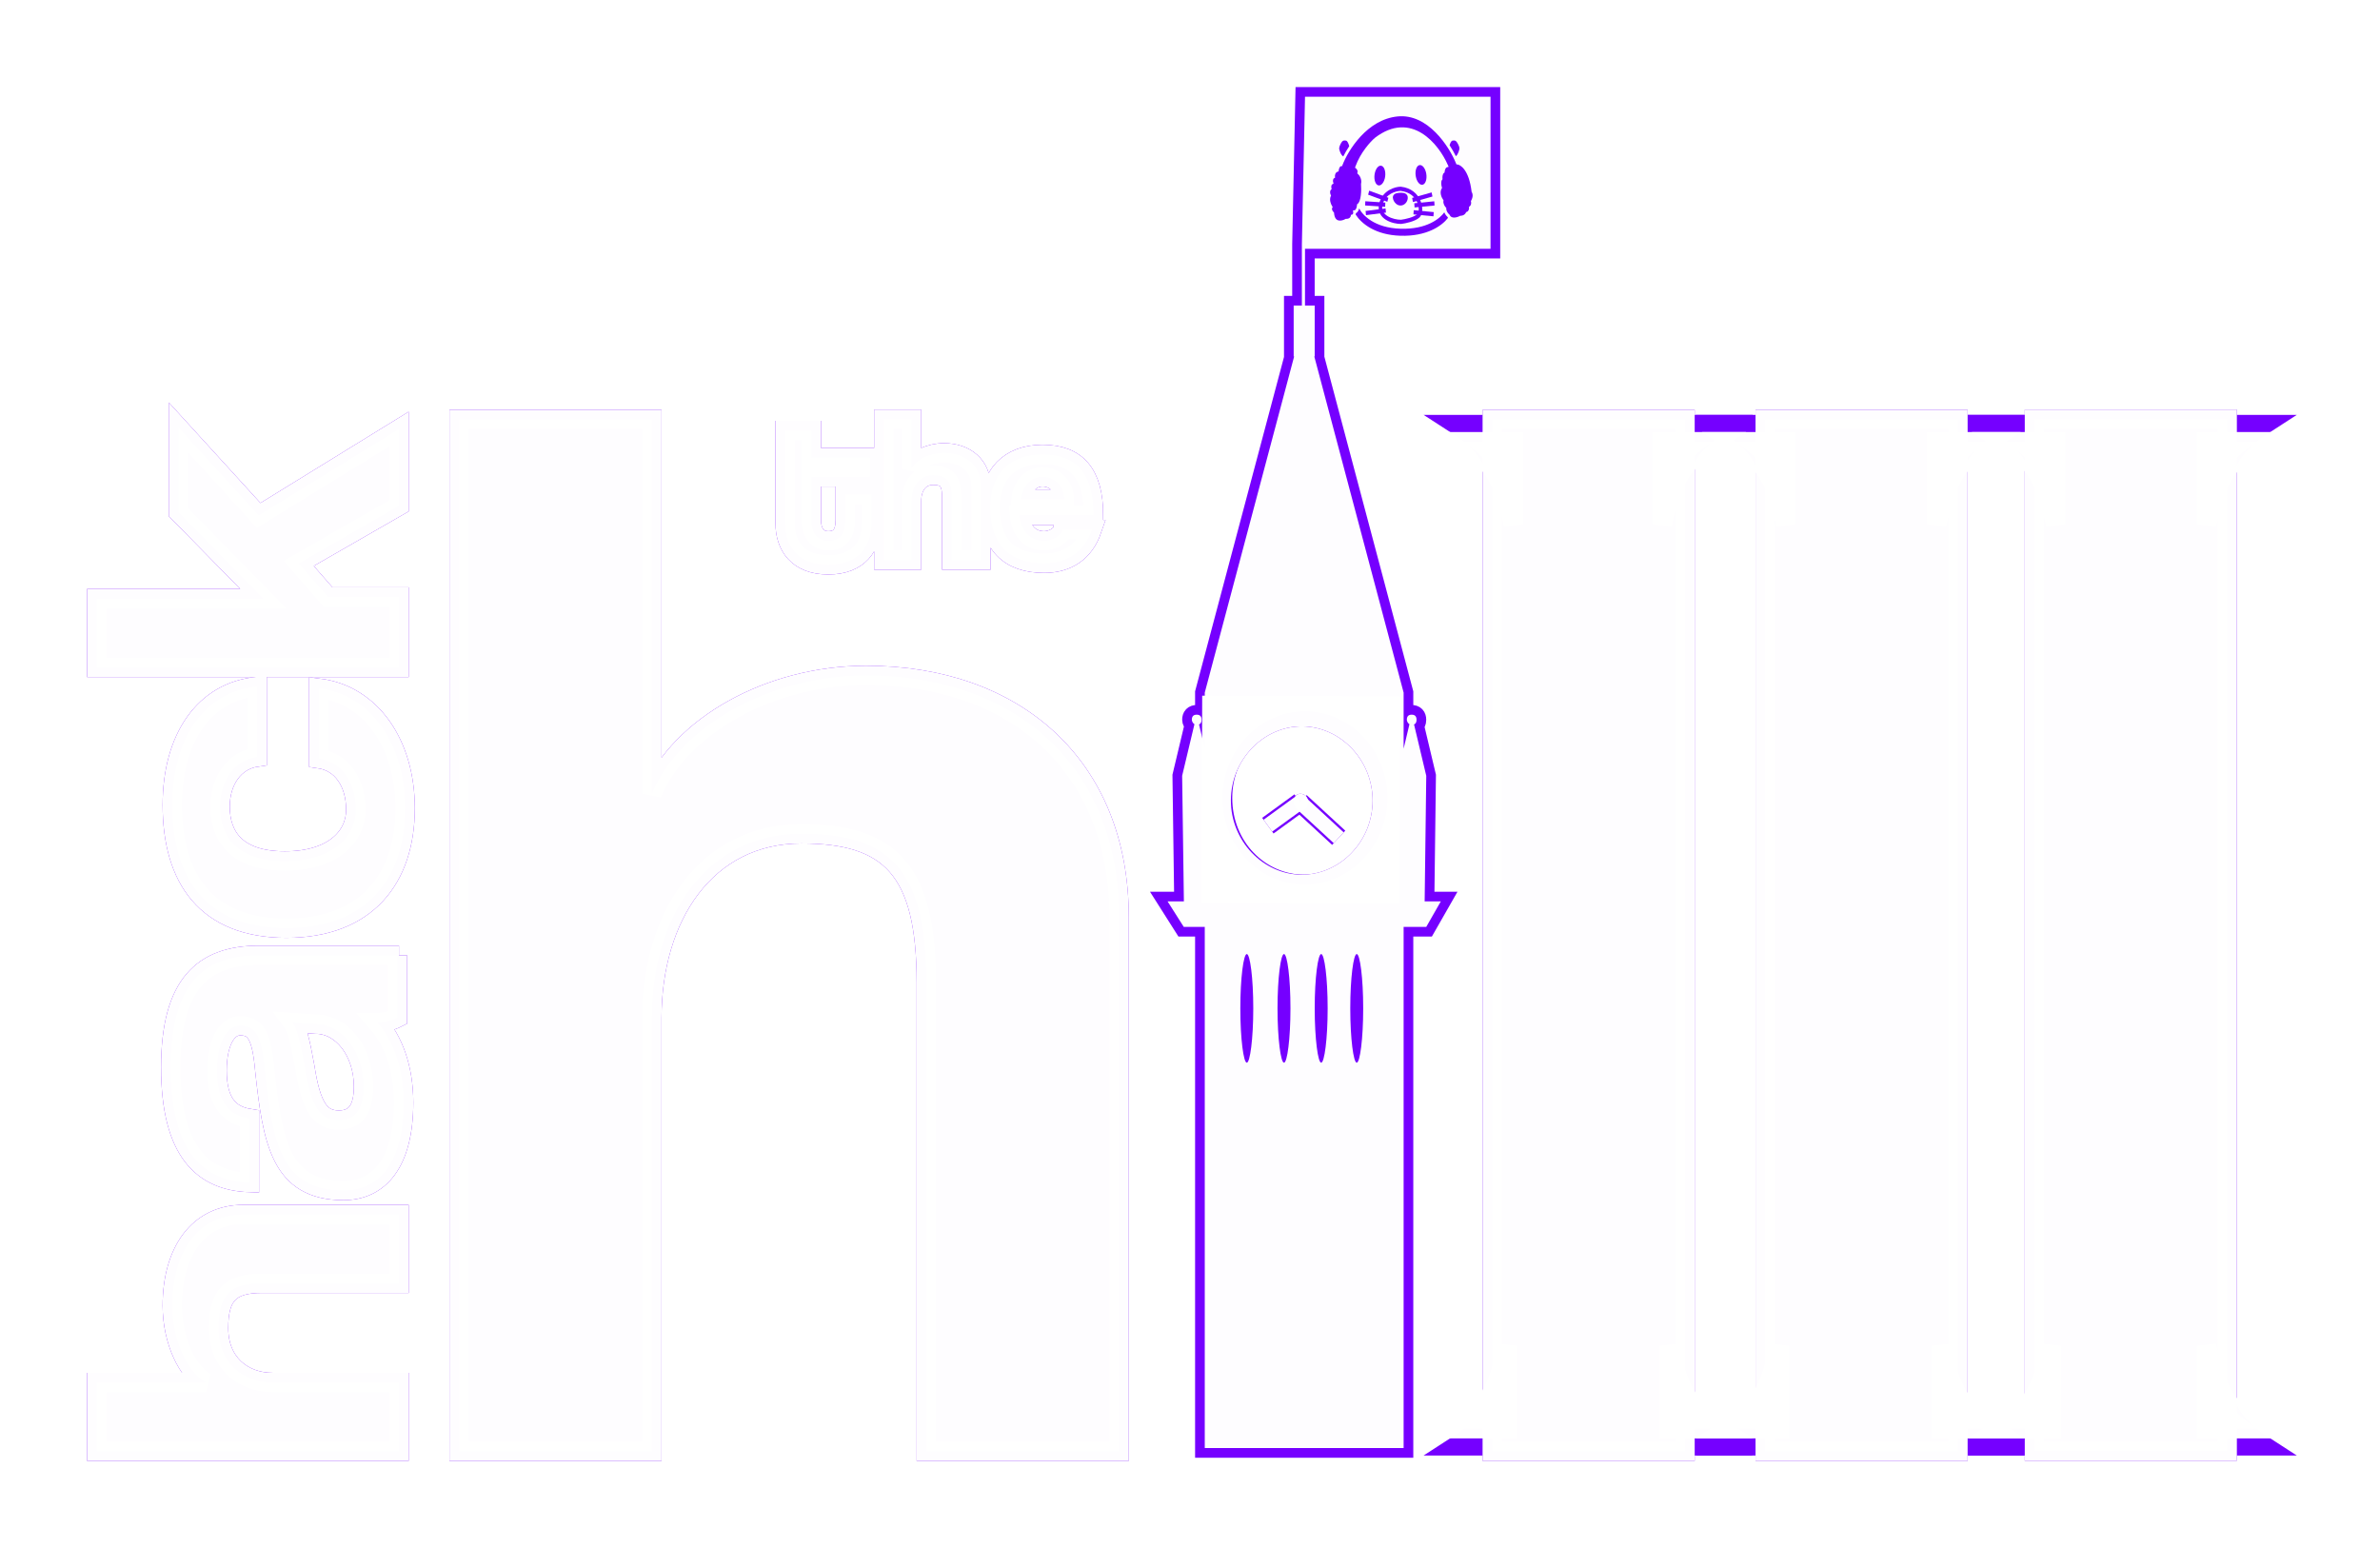 <svg width="123" height="80" viewBox="0 0 123 80" fill="none" xmlns="http://www.w3.org/2000/svg">
<g filter="url(#filter0_f_481_2835)">
<path d="M57.836 75V47.388C57.836 39.617 52.496 34.904 44.766 34.904C39.746 34.904 35.123 37.55 33.689 41.022V21.677H23.727V75H33.689V52.596C33.689 47.388 36.478 43.089 41.419 43.089C45.962 43.089 47.874 44.907 47.874 50.777V75H57.836Z" fill="#7500FF" stroke="#7500FF"/>
<path d="M87.083 75V21.677H77.121V75H87.083ZM101.188 75V21.677H91.227V75H101.188Z" fill="#7500FF" stroke="#7500FF"/>
<path d="M91.964 74.72V70.434C91.469 72.702 90.96 73.671 89.329 74.72H91.964Z" fill="#7500FF" stroke="#7500FF"/>
<path d="M100.31 74.72V70.434C100.805 72.702 101.314 73.671 102.945 74.72H100.31Z" fill="#7500FF" stroke="#7500FF"/>
<path d="M91.964 21.94V26.226C91.469 23.958 90.96 22.989 89.329 21.94H91.964Z" fill="#7500FF" stroke="#7500FF"/>
<path d="M100.31 21.94V26.226C100.805 23.958 101.314 22.989 102.945 21.94H100.31Z" fill="#7500FF" stroke="#7500FF"/>
<path d="M20.62 62.764H12.571C10.26 62.764 8.905 64.666 8.905 67.477C8.905 69.295 9.702 70.949 10.658 71.445H5V75H20.62V71.445H14.085C12.571 71.445 11.296 70.453 11.296 68.634C11.296 66.98 11.854 66.319 13.527 66.319H20.62V62.764ZM16.316 52.926C17.671 52.926 18.787 54.332 18.787 56.151C18.787 57.308 18.388 57.887 17.512 57.887C16.555 57.887 16.077 57.225 15.758 55.158C15.519 53.836 15.36 53.174 15.121 52.844L16.316 52.926ZM20.62 49.371H13.368C10.499 49.371 8.825 50.859 8.825 55.158C8.825 59.54 10.499 61.028 12.889 61.111V57.804C11.854 57.639 11.216 56.977 11.216 55.324C11.216 53.918 11.694 53.009 12.411 53.009C13.208 53.009 13.527 53.505 13.686 55.324C14.085 58.961 14.483 61.524 17.751 61.524C19.584 61.524 20.859 60.119 20.859 56.977C20.859 55.158 20.301 53.753 19.504 52.844C19.823 52.844 20.221 52.761 20.54 52.596V49.371H20.62ZM16.476 39.203C17.671 39.368 18.388 40.443 18.388 41.848C18.388 43.254 17.193 44.494 14.722 44.494C12.252 44.494 11.375 43.254 11.375 41.683C11.375 40.36 12.093 39.285 13.288 39.12V35.483C10.578 35.731 8.905 38.128 8.905 41.6C8.905 45.403 10.658 47.966 14.802 47.966C18.946 47.966 20.938 45.403 20.938 41.766C20.938 38.459 19.185 35.896 16.476 35.565V39.203ZM20.62 22.172L13.368 26.637L9.224 22.09V26.471L13.607 30.936H5V34.49H20.62V30.853H16.954L15.44 29.117L20.62 26.141V22.172Z" fill="#7500FF" stroke="#7500FF"/>
<path d="M43.684 26.875C43.684 27.536 43.445 27.95 42.807 27.95C42.25 27.95 41.931 27.536 41.931 26.875V24.643H44.959V23.651H41.931V22.245H40.576V27.04C40.576 28.198 41.214 29.19 42.807 29.19C44.401 29.19 45.039 28.198 45.039 27.04V25.552H43.684V26.875ZM50.697 28.942V25.139C50.697 24.064 49.9 23.403 48.784 23.403C48.067 23.403 47.35 23.733 47.111 24.229V21.667H45.676V28.942H47.111V25.883C47.111 25.139 47.509 24.56 48.227 24.56C48.864 24.56 49.183 24.808 49.183 25.635V28.942H50.697ZM52.769 25.8C52.849 25.056 53.327 24.643 53.885 24.643C54.443 24.643 55 25.056 55 25.8H52.769ZM56.515 26.627C56.515 24.477 55.638 23.485 53.885 23.485C52.132 23.485 51.175 24.56 51.175 26.213C51.175 28.115 52.132 29.107 53.964 29.107C55.16 29.107 56.036 28.528 56.435 27.371H54.921C54.841 27.702 54.363 27.95 53.964 27.95C53.247 27.95 52.769 27.454 52.689 26.627H56.515Z" fill="#7500FF" stroke="#7500FF"/>
<path d="M77.91 74.72V70.434C77.414 72.702 76.906 73.671 75.274 74.72H77.91Z" fill="#7500FF" stroke="#7500FF"/>
<path d="M86.255 74.72V70.434C86.751 72.702 87.259 73.671 88.891 74.72H86.255Z" fill="#7500FF" stroke="#7500FF"/>
<path d="M77.91 21.94V26.226C77.414 23.958 76.906 22.989 75.274 21.94H77.91Z" fill="#7500FF" stroke="#7500FF"/>
<path d="M86.255 21.94V26.226C86.751 23.958 87.259 22.989 88.891 21.94H86.255Z" fill="#7500FF" stroke="#7500FF"/>
<g filter="url(#filter1_f_481_2835)">
<g filter="url(#filter2_f_481_2835)">
<path fill-rule="evenodd" clip-rule="evenodd" d="M72.54 74.834H62.263L62.263 48.074V47.9L61.177 47.9L60.342 46.584H61.184L61.094 40.092L61.729 37.427C61.64 37.371 61.595 37.261 61.595 37.197C61.595 37.021 61.679 36.934 61.846 36.934C62.013 36.934 62.097 37.021 62.097 37.197C62.097 37.323 62.053 37.404 61.967 37.439L62.263 38.685L62.263 35.793L66.882 18.422H66.858V15.79H67.282V12.619L67.444 5H77.032V12.857H67.444L67.443 15.79H67.944V18.422H67.924L72.54 35.793V38.693L72.841 37.427C72.751 37.372 72.707 37.261 72.707 37.197C72.707 37.021 72.79 36.934 72.957 36.934C73.124 36.934 73.208 37.021 73.208 37.197C73.208 37.323 73.165 37.404 73.079 37.439L73.71 40.092L73.627 46.584L73.676 46.584H74.462L73.71 47.9L72.54 47.9V48.042V74.834ZM67.444 45.707C69.784 45.707 71.705 43.689 71.705 41.232C71.705 38.776 69.784 36.758 67.444 36.758C65.105 36.758 63.183 38.776 63.183 41.232C63.183 43.777 65.105 45.707 67.444 45.707ZM64.435 54.919C64.603 54.919 64.77 53.69 64.77 52.111C64.77 50.532 64.603 49.304 64.435 49.304C64.268 49.304 64.101 50.532 64.101 52.111C64.101 53.69 64.268 54.919 64.435 54.919ZM66.692 52.111C66.692 53.69 66.525 54.919 66.358 54.919C66.191 54.919 66.023 53.69 66.023 52.111C66.023 50.532 66.191 49.304 66.358 49.304C66.525 49.304 66.692 50.532 66.692 52.111ZM70.117 54.919C70.284 54.919 70.451 53.69 70.451 52.111C70.451 50.532 70.284 49.304 70.117 49.304C69.95 49.304 69.783 50.532 69.783 52.111C69.783 53.69 69.95 54.919 70.117 54.919ZM68.614 52.111C68.614 53.69 68.447 54.919 68.28 54.919C68.113 54.919 67.945 53.69 67.945 52.111C67.945 50.532 68.113 49.304 68.28 49.304C68.447 49.304 68.614 50.532 68.614 52.111Z" fill="#7500FF"/>
<path d="M67.282 15.79H66.858V18.422H66.882L62.263 35.793L62.263 38.685L61.967 37.439C62.053 37.404 62.097 37.323 62.097 37.197C62.097 37.021 62.013 36.934 61.846 36.934C61.679 36.934 61.595 37.021 61.595 37.197C61.595 37.261 61.64 37.371 61.729 37.427L61.094 40.092L61.184 46.584H60.342L61.177 47.9L62.263 47.9V48.074L62.263 74.834H72.54V48.042V47.9L73.71 47.9L74.462 46.584H73.676L73.627 46.584L73.71 40.092L73.079 37.439C73.165 37.404 73.208 37.323 73.208 37.197C73.208 37.021 73.124 36.934 72.957 36.934C72.79 36.934 72.707 37.021 72.707 37.197C72.707 37.261 72.751 37.372 72.841 37.427L72.54 38.693V35.793L67.924 18.422H67.944V15.79H67.443M67.282 15.79V12.619L67.444 5H77.032V12.857H67.444L67.443 15.79M67.282 15.79L67.282 15.797M67.443 15.79V15.794M71.705 41.232C71.705 43.689 69.784 45.707 67.444 45.707C65.105 45.707 63.183 43.777 63.183 41.232C63.183 38.776 65.105 36.758 67.444 36.758C69.784 36.758 71.705 38.776 71.705 41.232ZM64.77 52.111C64.77 53.69 64.603 54.919 64.435 54.919C64.268 54.919 64.101 53.69 64.101 52.111C64.101 50.532 64.268 49.304 64.435 49.304C64.603 49.304 64.77 50.532 64.77 52.111ZM66.358 54.919C66.525 54.919 66.692 53.69 66.692 52.111C66.692 50.532 66.525 49.304 66.358 49.304C66.191 49.304 66.023 50.532 66.023 52.111C66.023 53.69 66.191 54.919 66.358 54.919ZM70.451 52.111C70.451 53.69 70.284 54.919 70.117 54.919C69.95 54.919 69.783 53.69 69.783 52.111C69.783 50.532 69.95 49.304 70.117 49.304C70.284 49.304 70.451 50.532 70.451 52.111ZM68.28 54.919C68.447 54.919 68.614 53.69 68.614 52.111C68.614 50.532 68.447 49.304 68.28 49.304C68.113 49.304 67.945 50.532 67.945 52.111C67.945 53.69 68.113 54.919 68.28 54.919Z" stroke="#7500FF"/>
</g>
</g>
<path d="M106.019 74.72V70.434C105.524 72.702 105.015 73.671 103.384 74.72H106.019Z" fill="#7500FF" stroke="#7500FF"/>
<path d="M114.365 74.72V70.434C114.86 72.702 115.369 73.671 117 74.72H114.365Z" fill="#7500FF" stroke="#7500FF"/>
<path d="M106.019 21.94V26.226C105.524 23.958 105.015 22.989 103.384 21.94H106.019Z" fill="#7500FF" stroke="#7500FF"/>
<path d="M114.365 21.94V26.226C114.86 23.958 115.369 22.989 117 21.94H114.365Z" fill="#7500FF" stroke="#7500FF"/>
<path d="M115.103 74.99V21.667H105.142V74.99H115.103Z" fill="#7500FF" stroke="#7500FF"/>
<path d="M72.369 35.987L72.338 46.699L62.099 46.664L62.13 35.952L72.369 35.987ZM67.286 37.538C65.289 37.532 63.619 39.268 63.613 41.358C63.607 43.448 65.266 45.195 67.264 45.202C69.262 45.209 70.932 43.473 70.938 41.383C70.944 39.293 69.284 37.545 67.286 37.538Z" fill="#7500FF"/>
<path d="M67.192 41.892C67.441 41.893 67.608 41.719 67.609 41.458C67.61 41.197 67.444 41.022 67.194 41.021C66.945 41.02 66.861 41.281 66.86 41.455C66.859 41.63 67.025 41.892 67.192 41.892Z" fill="#7500FF"/>
<path d="M67.193 41.456L65.524 42.67L67.193 41.456Z" fill="#7500FF"/>
<path d="M67.193 41.456L65.524 42.67" stroke="#7500FF"/>
<path d="M67.192 41.459L69.185 43.295L67.192 41.459Z" fill="#7500FF"/>
<path d="M67.192 41.459L69.185 43.295" stroke="#7500FF"/>
<path d="M73.524 9.546C73.674 9.51 73.757 9.254 73.71 8.975C73.663 8.696 73.503 8.498 73.353 8.534C73.203 8.57 73.12 8.826 73.167 9.105C73.215 9.384 73.374 9.582 73.524 9.546Z" fill="#7500FF"/>
<path d="M71.585 9.13C71.624 8.849 71.535 8.596 71.384 8.565C71.234 8.533 71.079 8.735 71.039 9.016C70.999 9.297 71.089 9.549 71.239 9.581C71.39 9.612 71.544 9.41 71.585 9.13Z" fill="#7500FF"/>
<path fill-rule="evenodd" clip-rule="evenodd" d="M71.808 9.814C72.02 9.693 72.243 9.65 72.388 9.648L72.393 9.648L72.397 9.649C72.938 9.708 73.259 10.019 73.406 10.362C73.479 10.531 73.509 10.708 73.501 10.862C73.494 11.013 73.449 11.158 73.356 11.242C73.238 11.348 73.053 11.422 72.881 11.474C72.706 11.526 72.53 11.559 72.421 11.572L72.417 11.573L72.412 11.573C72.208 11.576 71.88 11.519 71.626 11.36C71.498 11.28 71.381 11.17 71.313 11.02C71.242 10.865 71.229 10.68 71.29 10.47C71.386 10.14 71.594 9.935 71.808 9.814ZM71.885 10.01C71.701 10.115 71.536 10.283 71.46 10.542C71.414 10.701 71.428 10.821 71.471 10.916C71.516 11.015 71.599 11.1 71.709 11.168C71.927 11.305 72.222 11.358 72.406 11.356C72.508 11.343 72.673 11.313 72.837 11.264C73.006 11.213 73.16 11.146 73.247 11.068C73.282 11.037 73.315 10.964 73.321 10.848C73.327 10.736 73.305 10.598 73.246 10.461C73.13 10.191 72.868 9.919 72.386 9.865C72.263 9.868 72.069 9.905 71.885 10.01Z" fill="#7500FF"/>
<path fill-rule="evenodd" clip-rule="evenodd" d="M71.699 10.427L70.707 10.062L70.76 9.854L71.752 10.219L71.699 10.427Z" fill="#7500FF"/>
<path fill-rule="evenodd" clip-rule="evenodd" d="M71.586 10.688L70.551 10.618L70.56 10.401L71.595 10.47L71.586 10.688Z" fill="#7500FF"/>
<path fill-rule="evenodd" clip-rule="evenodd" d="M71.626 10.988L70.595 11.118L70.575 10.902L71.606 10.771L71.626 10.988Z" fill="#7500FF"/>
<path fill-rule="evenodd" clip-rule="evenodd" d="M73.022 10.441L74.03 10.156L73.988 9.944L72.98 10.228L73.022 10.441Z" fill="#7500FF"/>
<path fill-rule="evenodd" clip-rule="evenodd" d="M73.106 10.721L74.139 10.62L74.124 10.403L73.091 10.504L73.106 10.721Z" fill="#7500FF"/>
<path fill-rule="evenodd" clip-rule="evenodd" d="M73.048 11.079L74.082 11.179L74.097 10.962L73.062 10.862L73.048 11.079Z" fill="#7500FF"/>
<path d="M72.001 10.118C72.062 9.977 72.259 9.967 72.348 9.963C72.432 9.959 72.643 9.948 72.725 10.094C72.782 10.198 72.742 10.32 72.731 10.351C72.684 10.494 72.549 10.619 72.383 10.621C72.183 10.623 72.071 10.446 72.055 10.419C72.034 10.385 71.947 10.242 72.001 10.118L72.001 10.118Z" fill="#7500FF"/>
<path d="M71.442 8.843C71.443 8.903 71.403 8.952 71.353 8.953C71.303 8.954 71.262 8.906 71.261 8.845C71.26 8.785 71.3 8.736 71.35 8.735C71.4 8.734 71.441 8.783 71.442 8.843Z" fill="#7500FF"/>
<path d="M73.45 8.812C73.45 8.873 73.411 8.922 73.361 8.923C73.311 8.923 73.27 8.875 73.269 8.815C73.268 8.755 73.308 8.706 73.358 8.705C73.408 8.704 73.449 8.752 73.45 8.812Z" fill="#7500FF"/>
<path fill-rule="evenodd" clip-rule="evenodd" d="M69.728 7.558C69.607 7.741 69.504 7.919 69.421 8.084C69.281 8 69.221 7.751 69.21 7.693C69.198 7.623 69.254 7.481 69.324 7.367C69.393 7.253 69.452 7.252 69.558 7.265C69.643 7.275 69.705 7.455 69.726 7.545C69.727 7.549 69.727 7.554 69.728 7.558ZM74.916 7.507C75.044 7.702 75.152 7.895 75.24 8.072C75.366 7.975 75.416 7.741 75.425 7.685C75.436 7.614 75.375 7.474 75.303 7.362C75.231 7.25 75.172 7.251 75.067 7.267C74.995 7.277 74.942 7.412 74.916 7.507Z" fill="#7500FF"/>
<path fill-rule="evenodd" clip-rule="evenodd" d="M72.229 6.017C73.009 5.94 73.674 6.324 74.191 6.843C74.71 7.363 75.075 8.013 75.251 8.45L75.269 8.495L75.31 8.498C75.475 8.51 75.918 8.778 76.052 9.896L76.055 9.919L76.067 9.938C76.096 9.979 76.155 10.141 76.034 10.36L76.017 10.393L76.025 10.43C76.038 10.483 76.037 10.598 75.954 10.662L75.918 10.689L75.921 10.739C75.923 10.766 75.919 10.813 75.9 10.857C75.883 10.897 75.854 10.934 75.801 10.951L75.769 10.961L75.755 10.996C75.74 11.033 75.66 11.148 75.479 11.151L75.464 11.151L75.45 11.159C75.378 11.199 75.263 11.242 75.155 11.244C75.047 11.245 74.962 11.207 74.917 11.106L74.908 11.087L74.893 11.075C74.87 11.057 74.832 11.019 74.8 10.965C74.768 10.911 74.745 10.848 74.744 10.78L74.744 10.742L74.719 10.717C74.695 10.693 74.658 10.645 74.63 10.583C74.603 10.521 74.587 10.454 74.597 10.389L74.602 10.349L74.58 10.319C74.542 10.266 74.491 10.171 74.467 10.063C74.444 9.957 74.447 9.845 74.506 9.746L74.527 9.71L74.514 9.668C74.5 9.624 74.484 9.548 74.483 9.472C74.481 9.393 74.496 9.33 74.528 9.29L74.551 9.261L74.547 9.221C74.544 9.185 74.544 9.124 74.557 9.065C74.57 9.005 74.593 8.959 74.627 8.935L74.657 8.913L74.66 8.871C74.663 8.837 74.674 8.783 74.695 8.735C74.717 8.687 74.745 8.655 74.78 8.645L74.867 8.62L74.825 8.524C74.592 7.992 74.126 7.283 73.48 6.885C72.828 6.483 71.999 6.402 71.059 7.121L71.058 7.122L71.057 7.123C70.829 7.316 70.312 7.876 70.051 8.599L70.027 8.664L70.076 8.703C70.095 8.718 70.123 8.749 70.142 8.788C70.161 8.826 70.168 8.864 70.158 8.902L70.143 8.959L70.183 8.995C70.219 9.027 70.273 9.094 70.31 9.184C70.347 9.272 70.367 9.379 70.341 9.496L70.338 9.511L70.339 9.526C70.35 9.669 70.354 9.894 70.327 10.101C70.314 10.204 70.294 10.3 70.266 10.377C70.237 10.455 70.202 10.508 70.163 10.536L70.132 10.559L70.129 10.602C70.126 10.648 70.115 10.718 70.09 10.776C70.064 10.834 70.034 10.863 69.998 10.866L69.922 10.873L69.934 10.963C69.937 10.984 69.936 11.017 69.925 11.044C69.917 11.067 69.902 11.088 69.865 11.095L69.816 11.105L69.808 11.164C69.803 11.194 69.758 11.317 69.564 11.31L69.547 11.31L69.531 11.319C69.435 11.375 69.293 11.421 69.175 11.392C69.119 11.378 69.069 11.347 69.029 11.291C68.99 11.236 68.957 11.149 68.945 11.015L68.941 10.979L68.917 10.957C68.896 10.937 68.867 10.901 68.85 10.858C68.834 10.818 68.832 10.78 68.849 10.742L68.873 10.692L68.843 10.648C68.814 10.605 68.775 10.524 68.754 10.43C68.733 10.336 68.733 10.237 68.772 10.148L68.79 10.107L68.771 10.066C68.757 10.039 68.741 9.989 68.74 9.937C68.739 9.888 68.75 9.842 68.786 9.805L68.82 9.771L68.808 9.719C68.802 9.692 68.798 9.646 68.806 9.604C68.813 9.565 68.829 9.536 68.859 9.52L68.918 9.49L68.898 9.417C68.89 9.39 68.885 9.344 68.892 9.302C68.898 9.262 68.915 9.228 68.951 9.207L68.997 9.181L68.991 9.121C68.988 9.091 68.991 9.037 69.012 8.987C69.031 8.94 69.067 8.893 69.136 8.871L69.18 8.856L69.186 8.801C69.191 8.762 69.204 8.704 69.229 8.657C69.253 8.611 69.281 8.589 69.314 8.588L69.359 8.588L69.377 8.539C69.523 8.154 69.843 7.561 70.324 7.045C70.805 6.53 71.444 6.095 72.229 6.017Z" fill="#7500FF"/>
<path fill-rule="evenodd" clip-rule="evenodd" d="M74.642 10.974C74.655 11.007 74.67 11.037 74.686 11.063C74.724 11.126 74.767 11.174 74.802 11.204C74.812 11.224 74.823 11.243 74.835 11.259C74.512 11.681 73.728 12.223 72.379 12.183C71.082 12.144 70.362 11.559 70.062 11.09C70.069 11.065 70.073 11.04 70.075 11.017C70.142 10.985 70.187 10.918 70.214 10.854C70.226 10.827 70.236 10.799 70.243 10.771C70.416 11.116 71.028 11.781 72.386 11.821C73.736 11.862 74.424 11.289 74.642 10.974Z" fill="#7500FF"/>
</g>
<path d="M57.836 75V47.388C57.836 39.617 52.496 34.904 44.766 34.904C39.746 34.904 35.123 37.55 33.689 41.022V21.677H23.727V75H33.689V52.596C33.689 47.388 36.478 43.089 41.419 43.089C45.962 43.089 47.874 44.907 47.874 50.777V75H57.836Z" fill="white" fill-opacity="0.99" stroke="white" stroke-opacity="0.99"/>
<path d="M87.083 75V21.677H77.121V75H87.083ZM101.188 75V21.677H91.227V75H101.188Z" fill="white" fill-opacity="0.99" stroke="white" stroke-opacity="0.99"/>
<path d="M91.964 73.833V69.548C91.469 71.815 90.96 72.784 89.329 73.833H91.964Z" fill="white" fill-opacity="0.99" stroke="white" stroke-opacity="0.99"/>
<path d="M100.31 73.833V69.548C100.805 71.815 101.314 72.784 102.945 73.833H100.31Z" fill="white" fill-opacity="0.99" stroke="white" stroke-opacity="0.99"/>
<path d="M92.293 22.827V27.112C91.798 24.845 91.29 23.876 89.658 22.827H92.293Z" fill="white" fill-opacity="0.99" stroke="white" stroke-opacity="0.99"/>
<path d="M100.09 22.827V27.112C100.586 24.845 101.094 23.876 102.726 22.827H100.09Z" fill="white" fill-opacity="0.99" stroke="white" stroke-opacity="0.99"/>
<path d="M20.62 62.764H12.571C10.26 62.764 8.905 64.666 8.905 67.477C8.905 69.295 9.702 70.949 10.658 71.445H5V75H20.62V71.445H14.085C12.571 71.445 11.296 70.453 11.296 68.634C11.296 66.98 11.854 66.319 13.527 66.319H20.62V62.764ZM16.316 52.926C17.671 52.926 18.787 54.332 18.787 56.151C18.787 57.308 18.388 57.887 17.512 57.887C16.555 57.887 16.077 57.225 15.758 55.158C15.519 53.836 15.36 53.174 15.121 52.844L16.316 52.926ZM20.62 49.371H13.368C10.499 49.371 8.825 50.859 8.825 55.158C8.825 59.54 10.499 61.028 12.889 61.111V57.804C11.854 57.639 11.216 56.977 11.216 55.324C11.216 53.918 11.694 53.009 12.411 53.009C13.208 53.009 13.527 53.505 13.686 55.324C14.085 58.961 14.483 61.524 17.751 61.524C19.584 61.524 20.859 60.119 20.859 56.977C20.859 55.158 20.301 53.753 19.504 52.844C19.823 52.844 20.221 52.761 20.54 52.596V49.371H20.62ZM16.476 39.203C17.671 39.368 18.388 40.443 18.388 41.848C18.388 43.254 17.193 44.494 14.722 44.494C12.252 44.494 11.375 43.254 11.375 41.683C11.375 40.36 12.093 39.285 13.288 39.12V35.483C10.578 35.731 8.905 38.128 8.905 41.6C8.905 45.403 10.658 47.966 14.802 47.966C18.946 47.966 20.938 45.403 20.938 41.766C20.938 38.459 19.185 35.896 16.476 35.565V39.203ZM20.62 22.172L13.368 26.637L9.224 22.09V26.471L13.607 30.936H5V34.49H20.62V30.853H16.954L15.44 29.117L20.62 26.141V22.172Z" fill="white" fill-opacity="0.99" stroke="white" stroke-opacity="0.99"/>
<path d="M43.684 26.875C43.684 27.536 43.445 27.95 42.807 27.95C42.25 27.95 41.931 27.536 41.931 26.875V24.643H44.959V23.651H41.931V22.245H40.576V27.04C40.576 28.198 41.214 29.19 42.807 29.19C44.401 29.19 45.039 28.198 45.039 27.04V25.552H43.684V26.875ZM50.697 28.942V25.139C50.697 24.064 49.9 23.403 48.784 23.403C48.067 23.403 47.35 23.733 47.111 24.229V21.667H45.676V28.942H47.111V25.883C47.111 25.139 47.509 24.56 48.227 24.56C48.864 24.56 49.183 24.808 49.183 25.635V28.942H50.697ZM52.769 25.8C52.849 25.056 53.327 24.643 53.885 24.643C54.443 24.643 55 25.056 55 25.8H52.769ZM56.515 26.627C56.515 24.477 55.638 23.485 53.885 23.485C52.132 23.485 51.175 24.56 51.175 26.213C51.175 28.115 52.132 29.107 53.964 29.107C55.16 29.107 56.036 28.528 56.435 27.371H54.921C54.841 27.702 54.363 27.95 53.964 27.95C53.247 27.95 52.769 27.454 52.689 26.627H56.515Z" fill="white" fill-opacity="0.99" stroke="white" stroke-opacity="0.99"/>
<path d="M77.91 73.833V69.548C77.414 71.815 76.906 72.784 75.274 73.833H77.91Z" fill="white" fill-opacity="0.99" stroke="white" stroke-opacity="0.99"/>
<path d="M86.255 73.833V69.548C86.751 71.815 87.259 72.784 88.891 73.833H86.255Z" fill="white" fill-opacity="0.99" stroke="white" stroke-opacity="0.99"/>
<path d="M78.217 22.827V27.112C77.722 24.845 77.213 23.876 75.582 22.827H78.217Z" fill="white" fill-opacity="0.99" stroke="white" stroke-opacity="0.99"/>
<path d="M85.904 22.827V27.112C86.399 24.845 86.908 23.876 88.539 22.827H85.904Z" fill="white" fill-opacity="0.99" stroke="white" stroke-opacity="0.99"/>
<path fill-rule="evenodd" clip-rule="evenodd" d="M72.54 74.834H62.263L62.263 48.074V47.9L61.177 47.9L60.342 46.584H61.184L61.094 40.092L61.729 37.427C61.64 37.371 61.595 37.261 61.595 37.197C61.595 37.021 61.679 36.934 61.846 36.934C62.013 36.934 62.097 37.021 62.097 37.197C62.097 37.323 62.053 37.404 61.967 37.439L62.263 38.685L62.263 35.793L66.882 18.422H66.858V15.79H67.282V12.619L67.444 5H77.032V12.857H67.444L67.443 15.79H67.944V18.422H67.924L72.54 35.793V38.693L72.841 37.427C72.751 37.372 72.707 37.261 72.707 37.197C72.707 37.021 72.79 36.934 72.957 36.934C73.124 36.934 73.208 37.021 73.208 37.197C73.208 37.323 73.165 37.404 73.079 37.439L73.71 40.092L73.627 46.584L73.676 46.584H74.462L73.71 47.9L72.54 47.9V48.042V74.834ZM67.444 45.707C69.784 45.707 71.705 43.689 71.705 41.232C71.705 38.776 69.784 36.758 67.444 36.758C65.105 36.758 63.183 38.776 63.183 41.232C63.183 43.777 65.105 45.707 67.444 45.707ZM64.435 54.919C64.603 54.919 64.77 53.69 64.77 52.111C64.77 50.532 64.603 49.304 64.435 49.304C64.268 49.304 64.101 50.532 64.101 52.111C64.101 53.69 64.268 54.919 64.435 54.919ZM66.692 52.111C66.692 53.69 66.525 54.919 66.358 54.919C66.191 54.919 66.023 53.69 66.023 52.111C66.023 50.532 66.191 49.304 66.358 49.304C66.525 49.304 66.692 50.532 66.692 52.111ZM70.117 54.919C70.284 54.919 70.451 53.69 70.451 52.111C70.451 50.532 70.284 49.304 70.117 49.304C69.95 49.304 69.783 50.532 69.783 52.111C69.783 53.69 69.95 54.919 70.117 54.919ZM68.614 52.111C68.614 53.69 68.447 54.919 68.28 54.919C68.113 54.919 67.945 53.69 67.945 52.111C67.945 50.532 68.113 49.304 68.28 49.304C68.447 49.304 68.614 50.532 68.614 52.111Z" fill="white" fill-opacity="0.99"/>
<path d="M106.02 73.833V69.548C105.525 71.815 105.016 72.784 103.385 73.833H106.02Z" fill="white" fill-opacity="0.99" stroke="white" stroke-opacity="0.99"/>
<path d="M114.036 73.833V69.548C114.531 71.815 115.04 72.784 116.671 73.833H114.036Z" fill="white" fill-opacity="0.99" stroke="white" stroke-opacity="0.99"/>
<path d="M106.239 22.827V27.112C105.743 24.845 105.235 23.876 103.604 22.827H106.239Z" fill="white" fill-opacity="0.99" stroke="white" stroke-opacity="0.99"/>
<path d="M114.036 22.827V27.112C114.531 24.845 115.04 23.876 116.671 22.827H114.036Z" fill="white" fill-opacity="0.99" stroke="white" stroke-opacity="0.99"/>
<path d="M115.103 74.99V21.667H105.142V74.99H115.103Z" fill="white" fill-opacity="0.99" stroke="white" stroke-opacity="0.99"/>
<path d="M72.369 35.987L72.338 46.699L62.099 46.664L62.13 35.952L72.369 35.987ZM67.286 37.538C65.289 37.532 63.619 39.268 63.613 41.358C63.607 43.448 65.266 45.195 67.264 45.202C69.262 45.209 70.932 43.473 70.938 41.383C70.944 39.293 69.284 37.545 67.286 37.538Z" fill="white" fill-opacity="0.99"/>
<path d="M67.192 41.892C67.441 41.893 67.608 41.719 67.609 41.458C67.61 41.197 67.444 41.022 67.194 41.021C66.945 41.02 66.861 41.281 66.86 41.455C66.859 41.63 67.025 41.892 67.192 41.892Z" fill="white" fill-opacity="0.99"/>
<path d="M67.193 41.456L65.524 42.67L67.193 41.456Z" fill="white" fill-opacity="0.99"/>
<path d="M67.193 41.456L65.524 42.67" stroke="white" stroke-opacity="0.99" stroke-width="0.758"/>
<path d="M67.192 41.459L69.185 43.295L67.192 41.459Z" fill="white" fill-opacity="0.99"/>
<path d="M67.192 41.459L69.185 43.295" stroke="white" stroke-opacity="0.99" stroke-width="0.758"/>
<path d="M73.524 9.546C73.674 9.51 73.757 9.254 73.71 8.975C73.663 8.696 73.503 8.498 73.353 8.534C73.203 8.57 73.12 8.826 73.167 9.105C73.215 9.384 73.374 9.582 73.524 9.546Z" fill="#7500FF"/>
<path d="M71.585 9.13C71.624 8.849 71.535 8.596 71.384 8.565C71.234 8.533 71.079 8.735 71.039 9.016C70.999 9.297 71.089 9.549 71.239 9.581C71.39 9.612 71.544 9.41 71.585 9.13Z" fill="#7500FF"/>
<path fill-rule="evenodd" clip-rule="evenodd" d="M71.808 9.814C72.02 9.693 72.243 9.65 72.388 9.648L72.393 9.648L72.397 9.649C72.938 9.708 73.259 10.019 73.406 10.362C73.479 10.531 73.509 10.708 73.501 10.862C73.494 11.013 73.449 11.158 73.356 11.242C73.238 11.348 73.053 11.422 72.881 11.474C72.706 11.526 72.53 11.559 72.421 11.572L72.417 11.573L72.412 11.573C72.208 11.576 71.88 11.519 71.626 11.36C71.498 11.28 71.381 11.17 71.313 11.02C71.242 10.865 71.229 10.68 71.29 10.47C71.386 10.14 71.594 9.935 71.808 9.814ZM71.885 10.01C71.701 10.115 71.536 10.283 71.46 10.542C71.414 10.701 71.428 10.821 71.471 10.916C71.516 11.015 71.599 11.1 71.709 11.168C71.927 11.305 72.222 11.358 72.406 11.356C72.508 11.343 72.673 11.313 72.837 11.264C73.006 11.213 73.16 11.146 73.247 11.068C73.282 11.037 73.315 10.964 73.321 10.848C73.327 10.736 73.305 10.598 73.246 10.461C73.13 10.191 72.868 9.919 72.386 9.865C72.263 9.868 72.069 9.905 71.885 10.01Z" fill="#7500FF"/>
<path fill-rule="evenodd" clip-rule="evenodd" d="M71.699 10.427L70.707 10.062L70.76 9.854L71.752 10.219L71.699 10.427Z" fill="#7500FF"/>
<path fill-rule="evenodd" clip-rule="evenodd" d="M71.586 10.688L70.551 10.618L70.56 10.401L71.595 10.47L71.586 10.688Z" fill="#7500FF"/>
<path fill-rule="evenodd" clip-rule="evenodd" d="M71.626 10.988L70.595 11.118L70.575 10.902L71.606 10.771L71.626 10.988Z" fill="#7500FF"/>
<path fill-rule="evenodd" clip-rule="evenodd" d="M73.022 10.441L74.03 10.156L73.988 9.944L72.98 10.228L73.022 10.441Z" fill="#7500FF"/>
<path fill-rule="evenodd" clip-rule="evenodd" d="M73.106 10.721L74.139 10.62L74.124 10.403L73.091 10.504L73.106 10.721Z" fill="#7500FF"/>
<path fill-rule="evenodd" clip-rule="evenodd" d="M73.048 11.079L74.082 11.179L74.097 10.962L73.062 10.862L73.048 11.079Z" fill="#7500FF"/>
<path d="M72.001 10.118C72.062 9.977 72.259 9.967 72.348 9.963C72.432 9.959 72.643 9.948 72.725 10.094C72.782 10.198 72.742 10.32 72.731 10.351C72.684 10.494 72.549 10.619 72.383 10.621C72.183 10.623 72.071 10.446 72.055 10.419C72.034 10.385 71.947 10.242 72.001 10.118L72.001 10.118Z" fill="#7500FF"/>
<path d="M71.442 8.843C71.443 8.903 71.403 8.952 71.353 8.953C71.303 8.954 71.262 8.906 71.261 8.845C71.26 8.785 71.3 8.736 71.35 8.735C71.4 8.734 71.441 8.783 71.442 8.843Z" fill="#7500FF"/>
<path d="M73.45 8.812C73.45 8.873 73.411 8.922 73.361 8.923C73.311 8.923 73.27 8.875 73.269 8.815C73.268 8.755 73.308 8.706 73.358 8.705C73.408 8.704 73.449 8.752 73.45 8.812Z" fill="#7500FF"/>
<path fill-rule="evenodd" clip-rule="evenodd" d="M69.728 7.558C69.607 7.741 69.504 7.919 69.421 8.084C69.281 8 69.221 7.751 69.21 7.693C69.198 7.623 69.254 7.481 69.324 7.367C69.393 7.253 69.452 7.252 69.558 7.265C69.643 7.275 69.705 7.455 69.726 7.545C69.727 7.549 69.727 7.554 69.728 7.558ZM74.916 7.507C75.044 7.702 75.152 7.895 75.24 8.072C75.366 7.975 75.416 7.741 75.425 7.685C75.436 7.614 75.375 7.474 75.303 7.362C75.231 7.25 75.172 7.251 75.067 7.267C74.995 7.277 74.942 7.412 74.916 7.507Z" fill="#7500FF"/>
<path fill-rule="evenodd" clip-rule="evenodd" d="M72.229 6.017C73.009 5.94 73.674 6.324 74.191 6.843C74.71 7.363 75.075 8.013 75.251 8.45L75.269 8.495L75.31 8.498C75.475 8.51 75.918 8.778 76.052 9.896L76.055 9.919L76.067 9.938C76.096 9.979 76.155 10.141 76.034 10.36L76.017 10.393L76.025 10.43C76.038 10.483 76.037 10.598 75.954 10.662L75.918 10.689L75.921 10.739C75.923 10.766 75.919 10.813 75.9 10.857C75.883 10.897 75.854 10.934 75.801 10.951L75.769 10.961L75.755 10.996C75.74 11.033 75.66 11.148 75.479 11.151L75.464 11.151L75.45 11.159C75.378 11.199 75.263 11.242 75.155 11.244C75.047 11.245 74.962 11.207 74.917 11.106L74.908 11.087L74.893 11.075C74.87 11.057 74.832 11.019 74.8 10.965C74.768 10.911 74.745 10.848 74.744 10.78L74.744 10.742L74.719 10.717C74.695 10.693 74.658 10.645 74.63 10.583C74.603 10.521 74.587 10.454 74.597 10.389L74.602 10.349L74.58 10.319C74.542 10.266 74.491 10.171 74.467 10.063C74.444 9.957 74.447 9.845 74.506 9.746L74.527 9.71L74.514 9.668C74.5 9.624 74.484 9.548 74.483 9.472C74.481 9.393 74.496 9.33 74.528 9.29L74.551 9.261L74.547 9.221C74.544 9.185 74.544 9.124 74.557 9.065C74.57 9.005 74.593 8.959 74.627 8.935L74.657 8.913L74.66 8.871C74.663 8.837 74.674 8.783 74.695 8.735C74.717 8.687 74.745 8.655 74.78 8.645L74.867 8.62L74.825 8.524C74.592 7.992 74.126 7.283 73.48 6.885C72.828 6.483 71.999 6.402 71.059 7.121L71.058 7.122L71.057 7.123C70.829 7.316 70.312 7.876 70.051 8.599L70.027 8.664L70.076 8.703C70.095 8.718 70.123 8.749 70.142 8.788C70.161 8.826 70.168 8.864 70.158 8.902L70.143 8.959L70.183 8.995C70.219 9.027 70.273 9.094 70.31 9.184C70.347 9.272 70.367 9.379 70.341 9.496L70.338 9.511L70.339 9.526C70.35 9.669 70.354 9.894 70.327 10.101C70.314 10.204 70.294 10.3 70.266 10.377C70.237 10.455 70.202 10.508 70.163 10.536L70.132 10.559L70.129 10.602C70.126 10.648 70.115 10.718 70.09 10.776C70.064 10.834 70.034 10.863 69.998 10.866L69.922 10.873L69.934 10.963C69.937 10.984 69.936 11.017 69.925 11.044C69.917 11.067 69.902 11.088 69.865 11.095L69.816 11.105L69.808 11.164C69.803 11.194 69.758 11.317 69.564 11.31L69.547 11.31L69.531 11.319C69.435 11.375 69.293 11.421 69.175 11.392C69.119 11.378 69.069 11.347 69.029 11.291C68.99 11.236 68.957 11.149 68.945 11.015L68.941 10.979L68.917 10.957C68.896 10.937 68.867 10.901 68.85 10.858C68.834 10.818 68.832 10.78 68.849 10.742L68.873 10.692L68.843 10.648C68.814 10.605 68.775 10.524 68.754 10.43C68.733 10.336 68.733 10.237 68.772 10.148L68.79 10.107L68.771 10.066C68.757 10.039 68.741 9.989 68.74 9.937C68.739 9.888 68.75 9.842 68.786 9.805L68.82 9.771L68.808 9.719C68.802 9.692 68.798 9.646 68.806 9.604C68.813 9.565 68.829 9.536 68.859 9.52L68.918 9.49L68.898 9.417C68.89 9.39 68.885 9.344 68.892 9.302C68.898 9.262 68.915 9.228 68.951 9.207L68.997 9.181L68.991 9.121C68.988 9.091 68.991 9.037 69.012 8.987C69.031 8.94 69.067 8.893 69.136 8.871L69.18 8.856L69.186 8.801C69.191 8.762 69.204 8.704 69.229 8.657C69.253 8.611 69.281 8.589 69.314 8.588L69.359 8.588L69.377 8.539C69.523 8.154 69.843 7.561 70.324 7.045C70.805 6.53 71.444 6.095 72.229 6.017Z" fill="#7500FF"/>
<path fill-rule="evenodd" clip-rule="evenodd" d="M74.642 10.974C74.655 11.007 74.67 11.037 74.686 11.063C74.724 11.126 74.767 11.174 74.802 11.204C74.812 11.224 74.823 11.243 74.835 11.259C74.512 11.681 73.728 12.223 72.379 12.183C71.082 12.144 70.362 11.559 70.062 11.09C70.069 11.065 70.073 11.04 70.075 11.017C70.142 10.985 70.187 10.918 70.214 10.854C70.226 10.827 70.236 10.799 70.243 10.771C70.416 11.116 71.028 11.781 72.386 11.821C73.736 11.862 74.424 11.289 74.642 10.974Z" fill="#7500FF"/>
<defs>
<filter id="filter0_f_481_2835" x="0.5" y="0.5" width="122.202" height="79" filterUnits="userSpaceOnUse" color-interpolation-filters="sRGB">
<feFlood flood-opacity="0" result="BackgroundImageFix"/>
<feBlend mode="normal" in="SourceGraphic" in2="BackgroundImageFix" result="shape"/>
<feGaussianBlur stdDeviation="2" result="effect1_foregroundBlur_481_2835"/>
</filter>
<filter id="filter1_f_481_2835" x="55.432" y="0.5" width="26.101" height="78.834" filterUnits="userSpaceOnUse" color-interpolation-filters="sRGB">
<feFlood flood-opacity="0" result="BackgroundImageFix"/>
<feBlend mode="normal" in="SourceGraphic" in2="BackgroundImageFix" result="shape"/>
<feGaussianBlur stdDeviation="2" result="effect1_foregroundBlur_481_2835"/>
</filter>
<filter id="filter2_f_481_2835" x="55.432" y="0.5" width="26.101" height="78.834" filterUnits="userSpaceOnUse" color-interpolation-filters="sRGB">
<feFlood flood-opacity="0" result="BackgroundImageFix"/>
<feBlend mode="normal" in="SourceGraphic" in2="BackgroundImageFix" result="shape"/>
<feGaussianBlur stdDeviation="2" result="effect1_foregroundBlur_481_2835"/>
</filter>
</defs>
</svg>
